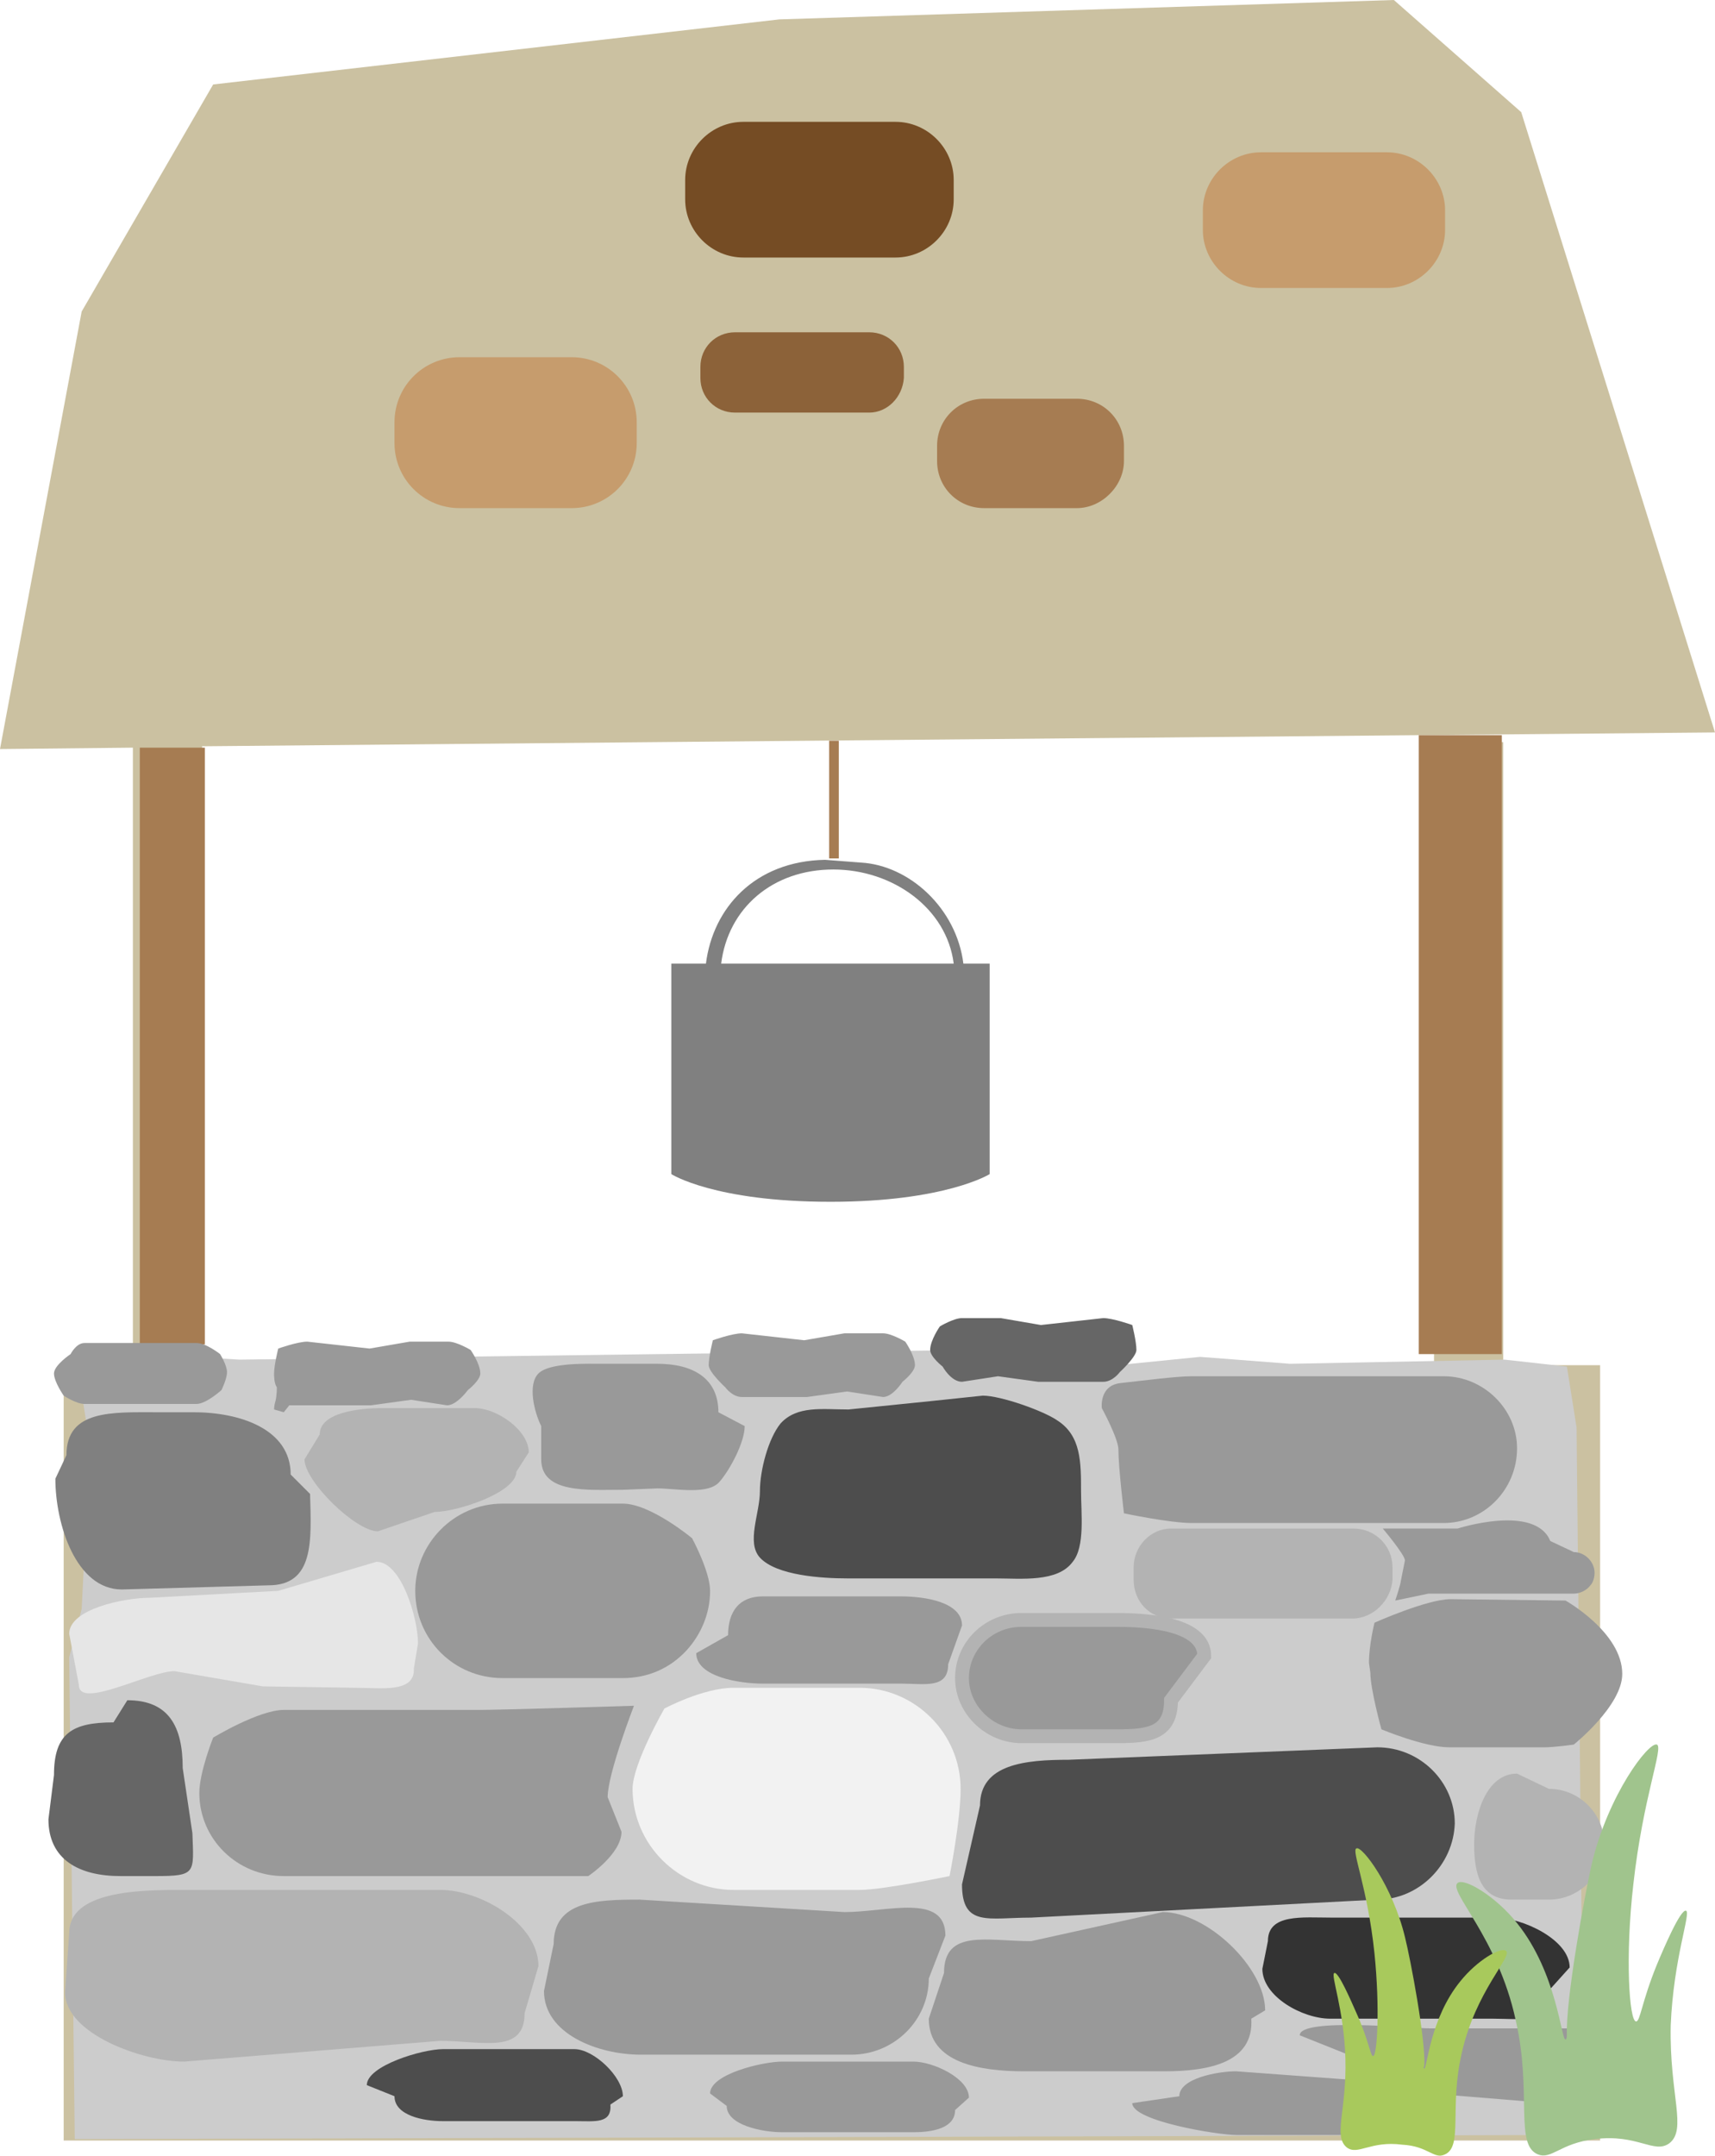 <svg version="1.2" baseProfile="tiny" xmlns="http://www.w3.org/2000/svg" viewBox="0 0 123.9 155.7"><path fill="#CBC1A1" d="M108.6 53.6h-5v45h-89V53.9l109.3-1-14-44.8-9.2-8.1-44.4 1.4-40.9 4.7-9.5 16.4L0 54.1l9.6-.1v44.6h-5v56h111v-56h-7"/><path fill="#A67C52" d="M59.9 53.5h.7V62h-.7z"/><path fill="gray" d="M59.6 62.1c-5.1.1-8.1 3.5-8.6 7.5h-2.5v15.2s3.1 2 11.5 2c8.3 0 11.5-2 11.5-2V69.6h-1.9c-.5-4-3.9-7.1-7.4-7.3m-10.1 7.3c.5-4 3.7-6.8 8.1-6.8 4.3 0 8.2 2.8 8.7 6.8H52.1z"/><path fill="#A67C52" d="M10.1 54h4.7v43.1h-4.7zm98.4 43.8h-6V53.1h6"/><path fill="#CCC" d="M113.2 98.7l-4.5-.5-15.5.3-6.5-.5-9 .9-7.5-1.4-52.9.7-11.9-.7 1.1 6.9-.6 11.8-.9 3.5.4 34.8 107.6-.3 1.4-1.7-.5-49.4"/><path fill="gray" d="M19.4 114.5l-10.6.3c-3.3 0-4.8-4.7-4.8-8l.8-1.7c0-3.3 3.3-3.1 6.6-3.1H14c3.3 0 7 1.2 7 4.5l1.4 1.4c.1 3.4.3 6.6-3 6.6z"/><path fill="#999" d="M45 121.2h-8.7c-3.5 0-6.3-2.8-6.3-6.3 0-3.4 2.8-6.3 6.3-6.3H45c2 0 5 2.5 5 2.5s1.3 2.4 1.3 3.8c0 1.7-.7 3.2-1.7 4.3-1.2 1.3-2.8 2-4.6 2zm-10.5 14.3h-14c-3.4 0-6.1-2.7-6.1-6 0-1.5 1-4 1-4s3.3-2 5.1-2h14.1c1.6 0 11.2-.3 11.2-.3s-1.9 4.9-1.9 6.6l1 2.5c0 1.6-2.4 3.2-2.4 3.2h-8z"/><path fill="#F2F2F2" d="M62.1 136.5H53c-4 0-7.3-3.3-7.3-7.3 0-1.8 2.3-5.8 2.3-5.8s2.8-1.5 5-1.5h9.1c4 0 7.3 3.3 7.3 7.3 0 2.3-.8 6.3-.8 6.3s-4.8 1-6.5 1z"/><path fill="#4D4D4D" d="M71.9 114H61.2c-1.8 0-5.1-.2-6.3-1.5-1-1.1 0-3.2 0-4.8 0-1.5.6-3.8 1.5-4.9 1.2-1.3 3-1 4.9-1l5.9-.6 3.8-.4c1.3 0 4.4 1.1 5.4 1.8 1.7 1.1 1.7 3 1.7 5.1 0 1.6.3 4-.6 5.1-1.1 1.5-3.7 1.2-5.6 1.2z"/><path fill="#999" stroke="#B3B3B3" stroke-miterlimit="10" d="M80.7 125.4h-6.9c-2.3 0-4.3-1.9-4.3-4.2 0-2.3 1.9-4.2 4.3-4.2h6.9c2.3 0 6.3.3 6.3 2.6l-2.4 3.2c0 2.4-1.6 2.6-3.9 2.6z"/><path fill="#999" d="M65.1 121.6h-10c-1.7 0-4.8-.5-4.8-2.2l2.3-1.3c0-1.7.8-2.8 2.5-2.8h10c1.7 0 4.4.4 4.4 2.1l-1 2.8c0 1.8-1.7 1.4-3.4 1.4z"/><path fill="#B3B3B3" d="M31.4 109.2l-4.1 1.4c-1.6 0-5.3-3.6-5.3-5.2l1.1-1.8c0-1.6 2.9-1.9 4.5-1.9h6.7c1.6 0 3.9 1.6 3.9 3.2l-.9 1.4c0 1.5-4.3 2.9-5.9 2.9z"/><path fill="#999" d="M47.5 107.5l-2.5.1c-2.5 0-5.9.3-5.9-2.2V103c-.5-1-1-3-.2-3.8s3.5-.7 4.7-.7h3.9c2.5 0 4.4 1 4.4 3.5l1.9 1c0 1.2-1.1 3.2-1.8 4-.8 1-3.2.5-4.5.5z"/><path fill="#E6E6E6" d="M25.7 121.9l-6.7-.1-6.4-1.1c-1.8 0-6.9 2.8-6.9 1L5 118c0-1.8 4-2.6 5.8-2.6l9.3-.5 7.1-2.1c1.8 0 3 4.1 3 5.9l-.3 1.8c.1 1.8-2.4 1.4-4.2 1.4z"/><path fill="#4D4D4D" d="M99.5 137.2l-25 1.3c-3.1 0-5 .7-5-2.4l1.3-5.7c0-3 3.3-3.3 6.4-3.3l22.3-.9c3.1 0 5.6 2.5 5.6 5.5-.1 3-2.6 5.5-5.6 5.5z"/><path fill="#B3B3B3" d="M97.7 116.9H84.6c-1.5 0-2.7-1.2-2.7-2.8v-.9c0-1.5 1.2-2.8 2.7-2.8h13.2c1.5 0 2.8 1.2 2.8 2.8v.9c-.1 1.5-1.4 2.8-2.9 2.8z"/><path fill="#CCC" d="M95.7 125.1h-4.9c-1.9 0-4.8 1.9-4.8 0v-1.9c0-1.9 2.8-5 4.8-5h4.9c1.9 0 2.6 1.6 2.6 3.5l.3 1.2c-.1 1.8-1 2.2-2.9 2.2z"/><path fill="#999" d="M111.6 126.2h-6.9c-1.8 0-4.9-1.3-4.9-1.3s-.8-2.9-.8-4.1l-.1-.7c0-1.3.4-2.9.4-2.9s3.8-1.7 5.5-1.7l8.3.1s4.1 2.3 4.1 5.3c0 2.3-3.5 5.1-3.5 5.1s-1.4.2-2.1.2zm-7.3-16.2H86.1c-1.6 0-4.9-.7-4.9-.7s-.4-3.3-.4-4.6c0-.8-1.2-3-1.2-3s-.2-1.6 1.3-1.8c1.8-.2 4.1-.5 5.2-.5h18.2c2.9 0 5.3 2.4 5.3 5.2 0 3-2.4 5.4-5.3 5.4z"/><path fill="#B3B3B3" d="M31.8 147.4l-18.5 1.5c-3 0-8.6-2-8.6-5l.3-4.3c0-3 5-3.1 8-3.1h18.8c3 0 7.1 2.5 7.1 5.5l-1 3.4c0 3-3.1 2-6.1 2z"/><path fill="#999" d="M61.5 148.4H46.3c-3.1 0-7-1.5-7-4.6l.7-3.4c0-3.1 3.1-3.2 6.2-3.2l14.8.9c3.1 0 7.3-1.4 7.3 1.7l-1.2 3.1c0 3-2.5 5.5-5.6 5.5zm22.6 1.2H74c-3.2 0-6.9-.6-6.9-3.8l1.1-3.3c0-3.2 3.1-2.3 6.3-2.3l9.5-2.1c3.2 0 7.4 4 7.4 7.1l-1 .6c.2 3.2-3.1 3.8-6.3 3.8z"/><path fill="#333" d="M107.9 145.8H96.1c-2 0-4.9-1.6-4.9-3.6l.4-2c0-2 2.5-1.7 4.6-1.7H108c2 0 5.4 1.6 5.4 3.6l-1.8 2c0 2.1-1.7 1.7-3.7 1.7z"/><path fill="#999" d="M111.9 151.9l-8.6-.7c-1.3 0-5.9-1.5-5.9-2.8l-3.5-1.4c0-1.3 8.1-.5 9.4-.5h12c1.3 0 .7 1.8.7 3.1l-.3 1.7c2.3.5-2.5.6-3.8.6z"/><path fill="#4D4D4D" d="M41.6 153.2H32c-1.4 0-3.5-.4-3.5-1.8l-2-.8c0-1.4 4-2.6 5.5-2.6h9.5c1.4 0 3.5 2 3.5 3.4l-.9.6c.1 1.4-1.1 1.2-2.5 1.2z"/><path fill="#999" d="M113.7 115.1h-10.5l-2.4.5s.4-1.2.4-1.4l.3-1.5c0-.4-1.6-2.3-1.6-2.3h5.4s5.6-1.8 6.7.9l1.7.8c.8 0 1.5.7 1.5 1.5 0 .3-.1.7-.3.9-.3.4-.8.6-1.2.6z"/><path fill="#B3B3B3" d="M111.9 137.2h-2.7c-2.2 0-2.7-1.8-2.7-4s.9-5.1 3.1-5.1l2.3 1.1c2.2 0 4 1.8 4 4s-1.8 4-4 4z"/><path fill="#666" d="M11.2 135.5H8.7c-3 0-5.2-1.2-5.2-4.1l.4-3.2c0-3 1.3-3.8 4.3-3.8l1-1.6c3 0 4 1.9 4 4.9l.7 4.7c.1 2.9.3 3.1-2.7 3.1z"/><path fill="#999" d="M14.2 101.4H6.1c-.6 0-1.5-.6-1.5-.6s-.7-1-.7-1.6c0-.6 1.2-1.4 1.2-1.4s.4-.8 1-.8h8.1c.7 0 1.7.8 1.7.8s.5.8.5 1.3-.4 1.3-.4 1.3-1.1 1-1.8 1zm49.6-.5l-2.6-.4-2.9.4h-4.7c-.7 0-1.2-.7-1.2-.7s-1.2-1.1-1.2-1.6c0-.6.3-1.8.3-1.8s1.4-.5 2.1-.5l4.5.5 2.9-.5h2.8c.6 0 1.6.6 1.6.6s.7 1 .7 1.7c0 .5-.9 1.2-.9 1.2s-.7 1.1-1.4 1.1zm-31.5.6l-2.6-.4-2.9.4h-5.9l-.4.5-.7-.2s0-.3.1-.6c.1-.4.1-.9.1-1-.2-.3-.2-.8-.2-1 0-.6.3-1.8.3-1.8s1.4-.5 2.1-.5l4.5.5 2.9-.5h2.8c.6 0 1.6.6 1.6.6s.7 1 .7 1.7c0 .5-.9 1.2-.9 1.2s-.8 1.1-1.5 1.1zM66 154h-9.5c-1.4 0-4-.5-4-1.9l-1.2-.9c0-1.4 3.8-2.3 5.2-2.3H66c1.4 0 4 1.2 4 2.6l-1 .9c0 1.3-1.6 1.6-3 1.6zm35.3.2h-12c-1.3 0-7.5-1-7.5-2.3l3.4-.5c0-1.3 2.8-1.8 4.1-1.8l9.5.7c1.3 0 2 .4 2 1.7l1.9.5c.1 1.2-.1 1.7-1.4 1.7z"/><path fill="#666" d="M69.5 99.8l2.6-.4 2.9.4h4.7c.7 0 1.2-.7 1.2-.7s1.2-1.1 1.2-1.6c0-.6-.3-1.8-.3-1.8s-1.4-.5-2.1-.5l-4.5.5-2.9-.5h-2.8c-.6 0-1.6.6-1.6.6s-.7 1-.7 1.7c0 .5.9 1.2.9 1.2s.6 1.1 1.4 1.1z"/><path fill="#A0C48D" d="M111.1 155.6c-1.7-.7-.4-4.5-1.6-9.7-1.3-6-4.9-9.3-4.2-9.9.5-.4 2.8 1 4.3 2.9 2.9 3.6 3.2 8.5 3.5 8.4.1 0 .1-.3.1-.3-.1-2.6 1.3-10.2 1.8-12.4 1.2-5 4.1-8.8 4.7-8.6.5.2-1 3.8-1.7 10.1-.6 5.2-.3 9.9.2 9.9.3 0 .4-1.4 1.5-4.1.5-1.2 1.7-4 2.1-3.9.4.1-.9 3.4-1.1 8.3-.1 5 1.2 7.5-.1 8.5-1.1.8-2.3-.7-5.4-.3-2.5.3-3.1 1.5-4.1 1.1z"/><path fill="#A8C95C" d="M104.4 155.6c1.3-.6.3-3.4 1.2-7.3 1-4.5 3.7-7 3.2-7.4-.4-.3-2.1.7-3.3 2.2-2.2 2.7-2.4 6.3-2.6 6.3-.1 0 0-.2 0-.2.1-1.9-1-7.7-1.4-9.3-.9-3.7-3.1-6.6-3.5-6.4-.4.1.8 2.8 1.3 7.6.4 3.9.2 7.4-.1 7.4-.2 0-.3-1.1-1.2-3.1-.4-.9-1.3-3-1.6-2.9-.3.1.7 2.6.8 6.2.1 3.7-.9 5.6.1 6.4.8.6 1.7-.5 4-.2 1.9.1 2.3 1.1 3.1.7z"/><path fill="#C69C6D" d="M41.3 36.7h-8.1c-2.6 0-4.7-2.1-4.7-4.7v-1.5c0-2.6 2.1-4.7 4.7-4.7h8.1c2.6 0 4.7 2.1 4.7 4.7V32c0 2.6-2.1 4.7-4.7 4.7z"/><path fill="#754C24" d="M64.7 18.6h-11c-2.3 0-4.2-1.9-4.2-4.2V13c0-2.3 1.9-4.2 4.2-4.2h11c2.3 0 4.2 1.9 4.2 4.2v1.4c0 2.3-1.9 4.2-4.2 4.2z"/><path fill="#A67C52" d="M77.8 36.7h-6.7c-1.9 0-3.4-1.5-3.4-3.4v-1.1c0-1.9 1.5-3.4 3.4-3.4h6.7c1.9 0 3.4 1.5 3.4 3.4v1.1c0 1.8-1.6 3.4-3.4 3.4z"/><path fill="#C69C6D" d="M100.2 20.8h-9.1c-2.3 0-4.2-1.9-4.2-4.2v-1.4c0-2.3 1.9-4.2 4.2-4.2h9.1c2.3 0 4.2 1.9 4.2 4.2v1.4c0 2.3-1.9 4.2-4.2 4.2z"/><path fill="#8C6239" d="M62.8 29.8h-9.7c-1.4 0-2.5-1.1-2.5-2.5v-.8c0-1.4 1.1-2.5 2.5-2.5h9.7c1.4 0 2.5 1.1 2.5 2.5v.8c-.1 1.4-1.2 2.5-2.5 2.5z"/></svg>